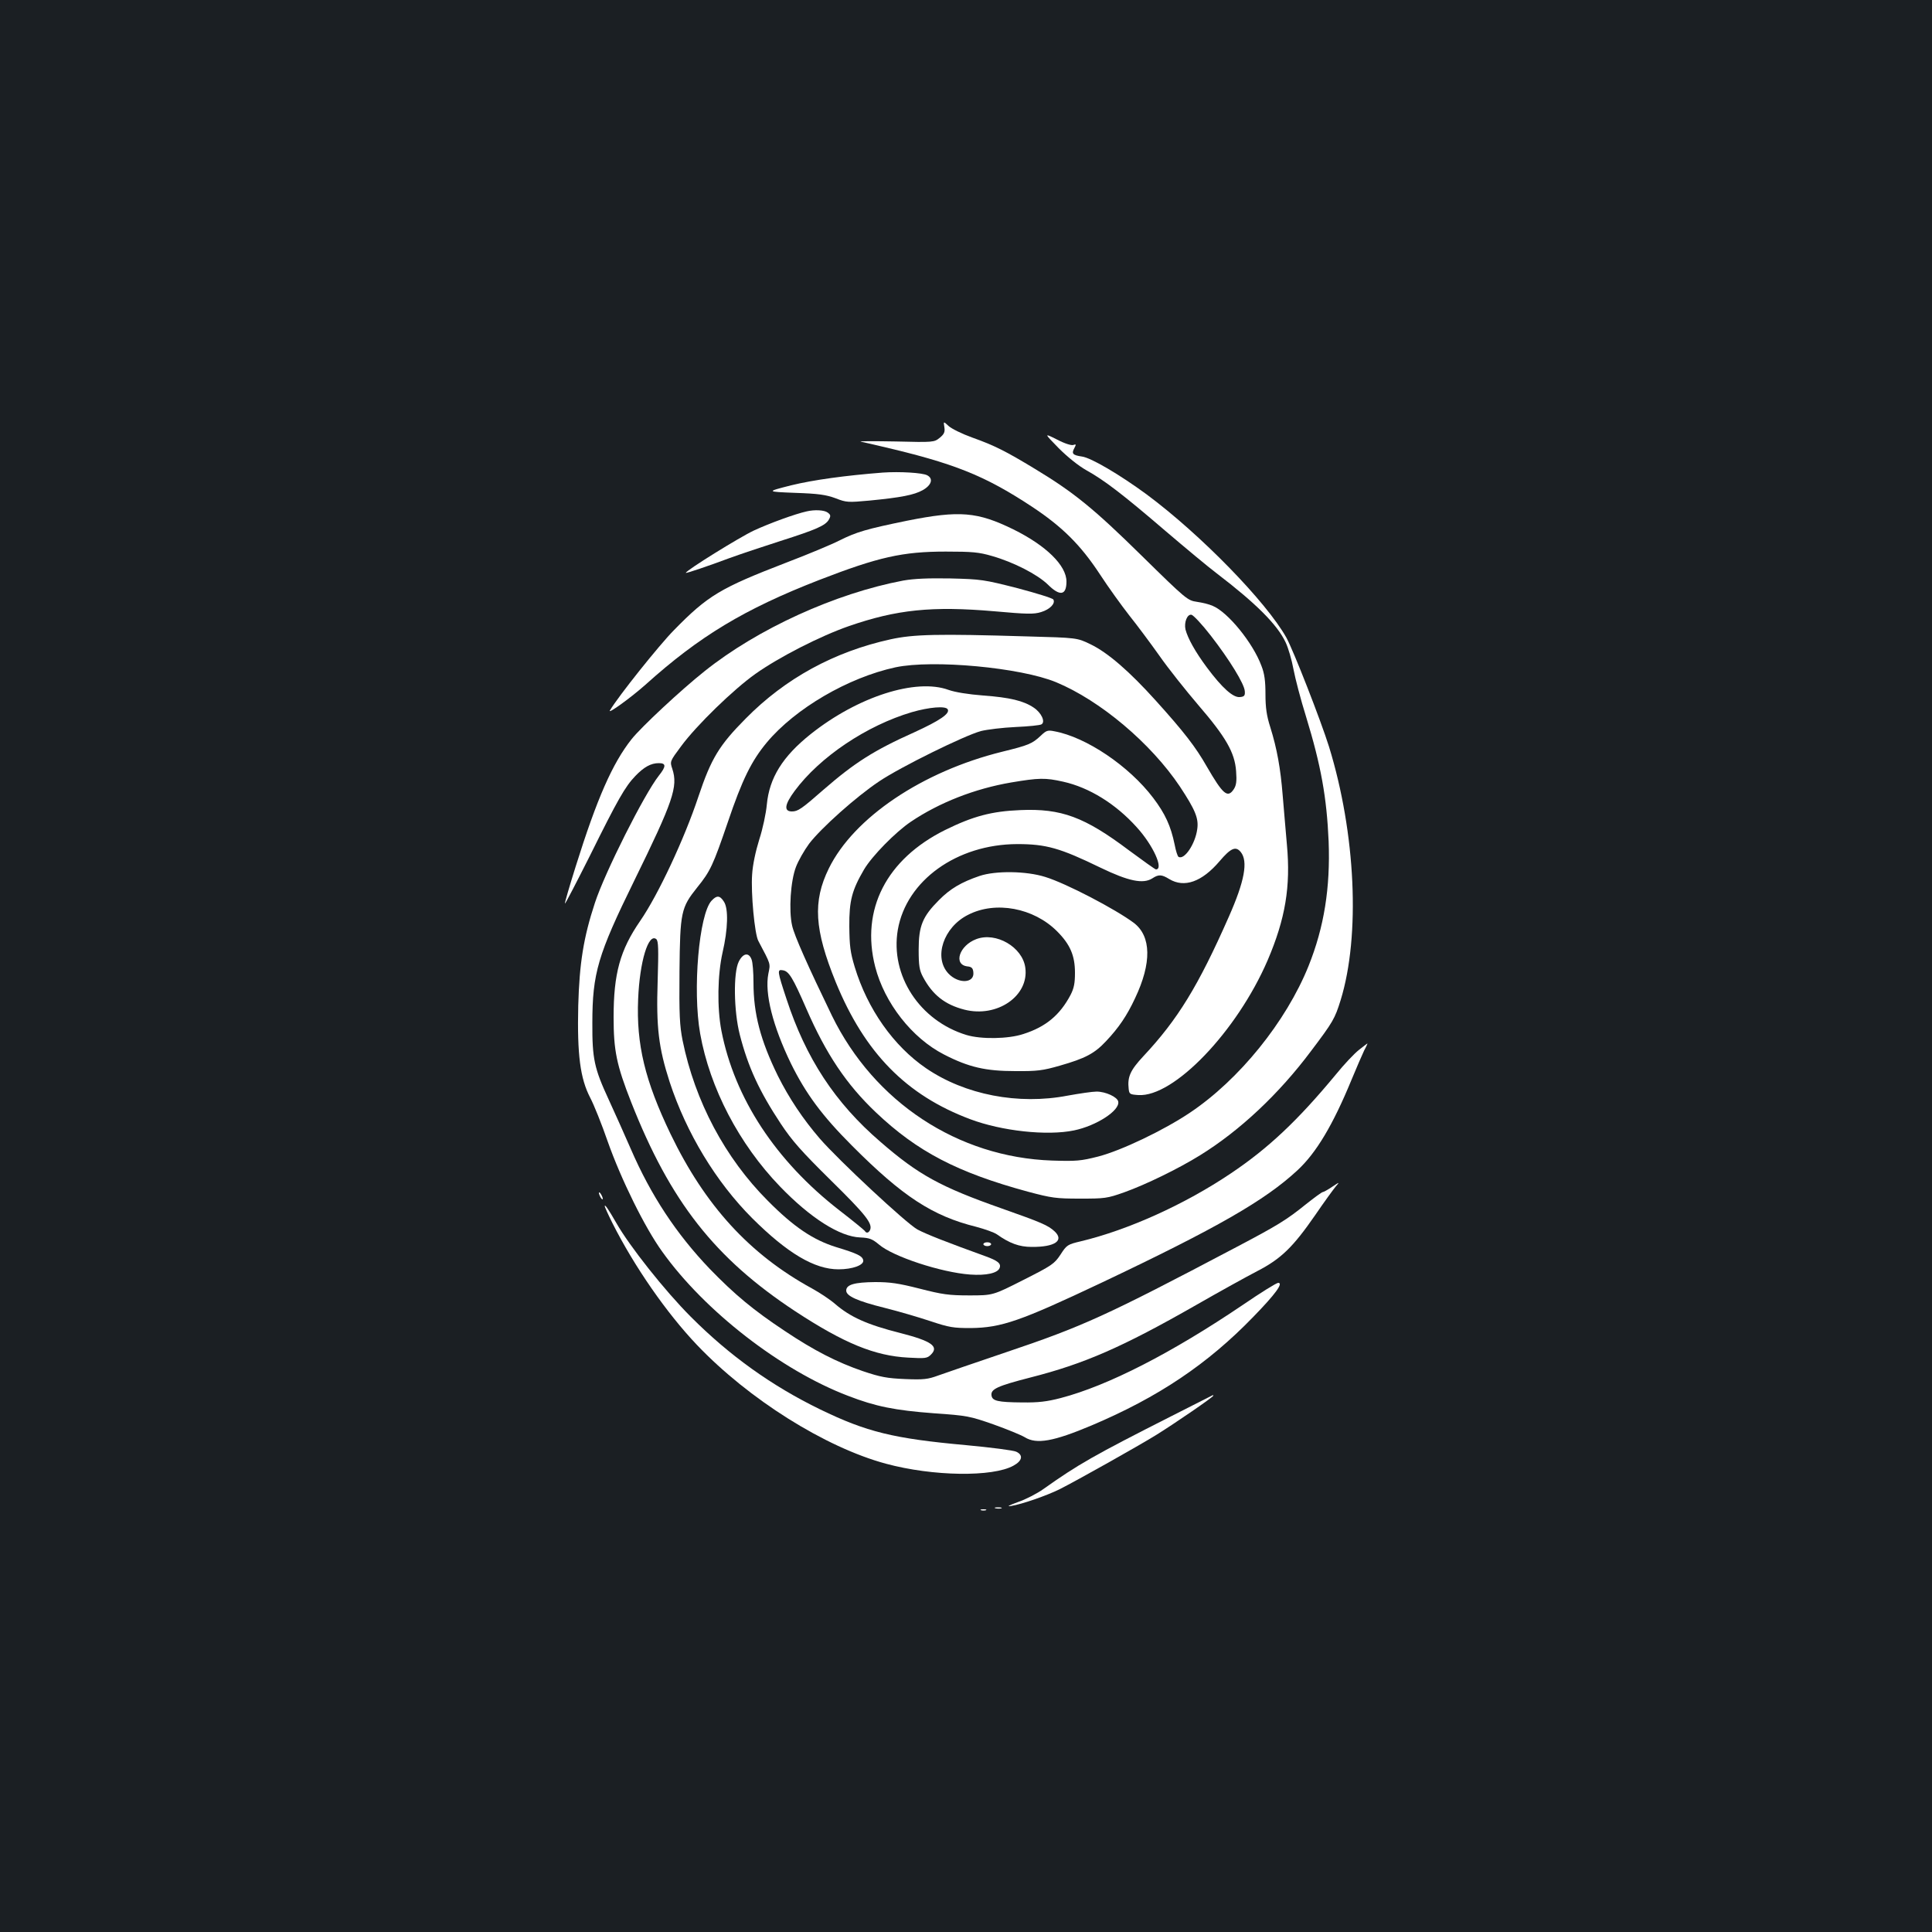 <?xml version="1.0" standalone="no"?>
<!DOCTYPE svg PUBLIC "-//W3C//DTD SVG 20010904//EN"
 "http://www.w3.org/TR/2001/REC-SVG-20010904/DTD/svg10.dtd">
<svg version="1.0" xmlns="http://www.w3.org/2000/svg"
 width="1000pt" height="1000pt" viewBox="0 0 1000 1000"
 preserveAspectRatio="xMidYMid meet">
<rect width="100%" height="100%" fill="#1b1f23"/>
<g transform="translate(0,1000) scale(0.1,-0.1)"
fill="#ffffff" stroke="none">
<path d="M4888 7789 c4 -25 -1 -36 -24 -55 -29 -23 -30 -24 -229 -19 -110 2
-191 2 -180 -1 11 -2 58 -13 105 -24 378 -88 534 -150 779 -311 159 -105 254
-199 355 -353 43 -66 111 -160 150 -210 40 -50 111 -145 157 -210 46 -66 137
-180 201 -255 143 -166 189 -246 196 -342 4 -53 1 -74 -12 -94 -32 -48 -56
-27 -140 118 -57 100 -116 177 -264 341 -136 151 -248 248 -337 291 -70 34
-70 34 -330 41 -463 14 -586 11 -705 -15 -292 -64 -545 -202 -750 -410 -138
-139 -179 -207 -245 -404 -72 -217 -208 -508 -301 -643 -105 -152 -138 -274
-138 -499 0 -172 15 -247 91 -440 203 -515 433 -808 849 -1082 253 -166 412
-231 585 -240 89 -5 98 -4 118 16 42 42 2 70 -158 111 -174 44 -260 83 -340
152 -24 21 -78 57 -120 80 -321 176 -551 427 -730 798 -133 277 -178 464 -168
699 8 194 53 343 94 310 11 -10 12 -50 7 -218 -8 -239 5 -344 62 -521 87 -265
240 -518 428 -706 182 -181 322 -264 446 -264 73 0 133 22 128 47 -4 22 -31
35 -140 68 -119 37 -219 104 -353 239 -222 222 -378 516 -442 831 -15 76 -18
132 -16 357 3 308 8 330 92 435 68 84 82 115 158 337 75 222 123 318 202 413
147 176 421 336 666 389 194 41 647 -1 831 -77 229 -95 491 -316 641 -540 79
-120 98 -164 90 -220 -10 -77 -67 -162 -97 -144 -5 3 -14 31 -20 63 -20 97
-49 160 -111 242 -125 165 -347 315 -512 345 -34 7 -42 4 -70 -23 -45 -42 -62
-49 -200 -83 -413 -102 -768 -341 -897 -604 -84 -171 -75 -316 36 -589 150
-366 365 -585 696 -709 162 -61 397 -87 537 -58 116 24 238 103 229 149 -4 24
-66 52 -112 52 -22 0 -89 -10 -150 -21 -255 -49 -531 4 -733 142 -168 115
-303 306 -369 524 -23 76 -27 109 -28 210 -1 133 14 188 76 294 41 70 164 195
243 248 147 99 331 171 519 203 143 24 176 25 269 4 135 -30 272 -115 380
-235 86 -94 142 -219 100 -219 -4 0 -67 45 -140 99 -230 173 -350 217 -561
208 -150 -6 -246 -32 -390 -103 -304 -151 -438 -412 -362 -708 48 -187 190
-369 356 -454 128 -66 216 -86 369 -86 114 -1 143 3 230 28 133 38 180 63 240
127 66 70 108 132 150 222 87 183 84 321 -6 390 -95 71 -351 205 -459 238 -98
31 -257 33 -340 5 -94 -32 -152 -66 -210 -125 -85 -85 -105 -134 -105 -256 0
-84 4 -107 22 -141 50 -94 114 -144 215 -170 169 -43 335 71 315 217 -14 107
-152 187 -254 148 -88 -33 -120 -132 -46 -141 22 -2 29 -9 31 -30 7 -58 -77
-62 -129 -7 -78 83 -26 240 102 304 142 73 339 36 460 -85 68 -68 93 -126 93
-215 0 -54 -5 -80 -23 -115 -55 -104 -128 -165 -244 -202 -78 -26 -219 -28
-295 -5 -242 74 -395 308 -355 544 44 255 305 443 618 444 150 0 221 -20 431
-122 145 -70 221 -86 269 -55 32 21 48 20 87 -4 78 -47 169 -15 261 93 57 67
83 79 109 47 39 -48 20 -151 -62 -336 -158 -358 -264 -531 -442 -721 -68 -73
-83 -107 -76 -169 3 -27 6 -29 50 -32 183 -12 510 329 669 697 92 215 120 382
100 599 -7 75 -16 191 -22 257 -11 137 -29 239 -64 351 -19 59 -25 102 -25
171 0 68 -5 107 -21 147 -44 119 -174 278 -252 310 -17 8 -54 17 -82 21 -48 7
-55 12 -285 238 -247 243 -351 328 -553 450 -150 91 -209 121 -324 162 -53 19
-108 46 -123 60 -27 25 -27 25 -22 -6z m1379 -1079 c97 -125 173 -249 176
-287 2 -23 -2 -29 -25 -31 -35 -4 -92 47 -171 153 -61 82 -99 151 -111 197 -8
37 9 80 31 76 10 -2 55 -50 100 -108z"/>
<path d="M5479 7681 c46 -46 103 -92 144 -115 92 -51 189 -125 408 -313 102
-87 222 -187 267 -221 203 -155 313 -265 356 -356 14 -29 32 -91 41 -140 9
-48 38 -159 65 -245 78 -255 107 -418 117 -646 9 -240 -23 -443 -104 -645
-116 -288 -359 -589 -615 -760 -136 -91 -354 -195 -473 -226 -91 -23 -113 -25
-240 -21 -487 17 -920 302 -1139 750 -123 254 -195 415 -206 466 -18 78 -8
232 20 304 12 32 43 86 68 120 62 81 243 243 363 323 110 74 439 236 526 260
32 8 113 18 180 21 67 3 127 9 134 14 21 13 -1 60 -40 86 -53 36 -125 53 -261
63 -78 6 -146 17 -180 29 -169 62 -470 -35 -713 -228 -146 -116 -215 -227
-228 -366 -4 -44 -21 -125 -39 -180 -19 -61 -34 -131 -37 -181 -7 -96 13 -309
32 -344 66 -125 63 -115 52 -170 -20 -102 23 -271 117 -465 77 -156 161 -270
316 -425 262 -263 417 -364 643 -420 45 -12 93 -29 107 -39 65 -46 115 -65
180 -65 120 -1 170 33 118 81 -34 31 -66 45 -273 118 -318 112 -431 174 -628
345 -235 202 -386 433 -486 739 -48 145 -49 154 -20 149 32 -4 52 -37 123
-200 102 -234 207 -391 360 -536 214 -203 422 -311 786 -410 124 -33 146 -36
270 -36 128 0 140 1 230 33 109 39 278 121 391 191 207 128 409 318 575 540
114 151 123 167 153 263 103 334 78 864 -60 1312 -43 137 -184 498 -221 565
-104 185 -443 533 -723 741 -139 102 -288 190 -335 196 -48 7 -55 15 -39 44
10 19 9 21 -5 16 -10 -4 -45 7 -85 28 -68 34 -68 34 8 -44z m-574 -1352 c14
-22 -41 -59 -172 -119 -210 -94 -310 -158 -470 -297 -114 -100 -133 -113 -164
-113 -43 0 -38 36 14 106 130 176 373 339 607 408 90 26 174 33 185 15z"/>
<path d="M4570 7554 c-193 -15 -361 -38 -475 -66 -130 -33 -130 -33 20 -39
122 -4 161 -10 210 -28 56 -22 65 -22 175 -12 164 16 231 29 276 54 46 26 56
60 23 77 -24 13 -142 20 -229 14z"/>
<path d="M4175 7353 c-59 -13 -191 -61 -273 -99 -73 -34 -352 -207 -352 -219
0 -4 118 36 225 76 55 20 174 60 265 89 185 59 234 80 251 112 10 18 8 24 -7
35 -17 13 -67 16 -109 6z"/>
<path d="M4696 7305 c-210 -43 -262 -58 -350 -102 -39 -20 -163 -72 -276 -115
-342 -132 -406 -170 -582 -350 -76 -77 -287 -341 -331 -415 -14 -23 111 68
184 133 279 251 511 391 899 542 307 119 432 147 655 147 137 0 172 -3 240
-23 112 -32 234 -95 288 -147 63 -63 97 -57 97 15 0 83 -105 186 -275 270
-186 91 -278 99 -549 45z"/>
<path d="M4675 6995 c-350 -66 -753 -249 -1028 -469 -121 -96 -328 -289 -378
-352 -99 -125 -179 -307 -289 -658 -33 -105 -58 -191 -56 -193 2 -2 60 110
130 249 143 289 182 357 234 411 45 47 81 67 122 67 38 0 39 -16 0 -65 -75
-95 -280 -502 -331 -659 -59 -179 -80 -313 -86 -531 -6 -254 10 -377 62 -477
19 -36 60 -138 90 -225 69 -196 193 -448 283 -572 219 -307 615 -614 962 -746
142 -55 243 -75 443 -90 174 -12 187 -15 310 -58 70 -25 143 -55 161 -66 61
-38 149 -22 346 61 345 146 600 317 837 562 115 118 157 176 129 176 -9 0 -91
-51 -183 -114 -370 -250 -698 -418 -942 -482 -73 -19 -117 -24 -200 -23 -127
1 -155 8 -159 36 -5 33 30 49 201 93 279 71 476 157 856 374 122 70 265 149
319 177 122 63 184 123 299 289 47 69 96 136 107 149 21 24 20 24 -19 -2 -22
-15 -44 -27 -48 -27 -5 0 -43 -28 -86 -62 -103 -83 -145 -109 -371 -228 -664
-350 -784 -405 -1185 -540 -159 -54 -317 -108 -350 -120 -52 -19 -74 -22 -170
-18 -93 4 -127 10 -219 41 -134 46 -253 107 -404 208 -163 108 -260 189 -388
321 -174 182 -305 381 -409 621 -32 73 -83 188 -115 257 -74 160 -85 210 -84
395 0 258 29 354 216 735 203 414 228 488 198 580 -13 39 -13 39 45 117 80
109 272 295 385 375 123 87 334 195 483 247 248 86 431 105 754 77 169 -15
204 -16 242 -4 46 14 75 45 63 65 -4 7 -89 33 -187 59 -173 44 -187 46 -345
50 -117 2 -188 -1 -245 -11z"/>
<path d="M3683 5338 c-65 -70 -99 -462 -59 -688 50 -281 201 -571 413 -791
158 -164 310 -260 415 -264 49 -2 63 -8 98 -37 72 -62 321 -144 471 -155 83
-6 143 7 153 34 9 23 -10 38 -74 61 -199 72 -304 113 -351 138 -56 30 -409
359 -506 471 -87 101 -159 209 -217 325 -90 184 -126 321 -126 482 0 52 -4
106 -10 120 -14 38 -44 33 -66 -11 -29 -57 -26 -257 5 -378 43 -168 101 -293
212 -461 59 -89 107 -143 260 -294 180 -177 215 -222 203 -255 -7 -17 -20 -20
-28 -6 -4 5 -62 53 -131 106 -330 256 -543 581 -611 930 -23 120 -20 290 6
405 28 121 31 227 7 263 -21 33 -37 34 -64 5z"/>
<path d="M7033 4565 c-23 -18 -77 -75 -119 -127 -198 -239 -350 -382 -544
-512 -238 -160 -530 -292 -776 -351 -68 -16 -73 -19 -105 -69 -32 -48 -44 -56
-192 -131 -158 -80 -158 -80 -280 -80 -106 0 -140 5 -257 35 -110 28 -153 34
-230 34 -107 -1 -150 -13 -150 -44 0 -28 56 -54 201 -90 68 -17 174 -48 234
-68 99 -33 120 -36 210 -36 159 2 256 36 675 234 601 285 848 427 1016 583 97
90 183 234 279 467 26 63 56 132 66 153 11 20 18 37 17 36 -2 0 -22 -16 -45
-34z"/>
<path d="M3100 3825 c0 -5 5 -17 10 -25 5 -8 10 -10 10 -5 0 6 -5 17 -10 25
-5 8 -10 11 -10 5z"/>
<path d="M3130 3757 c0 -4 18 -44 40 -88 113 -224 280 -465 438 -631 268 -281
663 -529 977 -614 244 -66 554 -70 661 -10 46 25 51 55 14 72 -14 7 -131 22
-260 34 -375 34 -514 68 -755 185 -249 121 -469 278 -670 480 -132 132 -317
365 -385 485 -41 71 -59 98 -60 87z"/>
<path d="M5090 3560 c0 -5 9 -10 20 -10 11 0 20 5 20 10 0 6 -9 10 -20 10 -11
0 -20 -4 -20 -10z"/>
<path d="M6065 2671 c-405 -205 -485 -251 -664 -378 -32 -23 -92 -54 -133 -68
-47 -17 -59 -24 -35 -20 56 9 183 53 252 87 89 45 408 224 500 281 95 59 295
196 295 203 0 2 -1 3 -2 3 -2 -1 -97 -49 -213 -108z"/>
<path d="M5153 2193 c9 -2 23 -2 30 0 6 3 -1 5 -18 5 -16 0 -22 -2 -12 -5z"/>
<path d="M5078 2183 c6 -2 18 -2 25 0 6 3 1 5 -13 5 -14 0 -19 -2 -12 -5z"/>
</g>
</svg>
